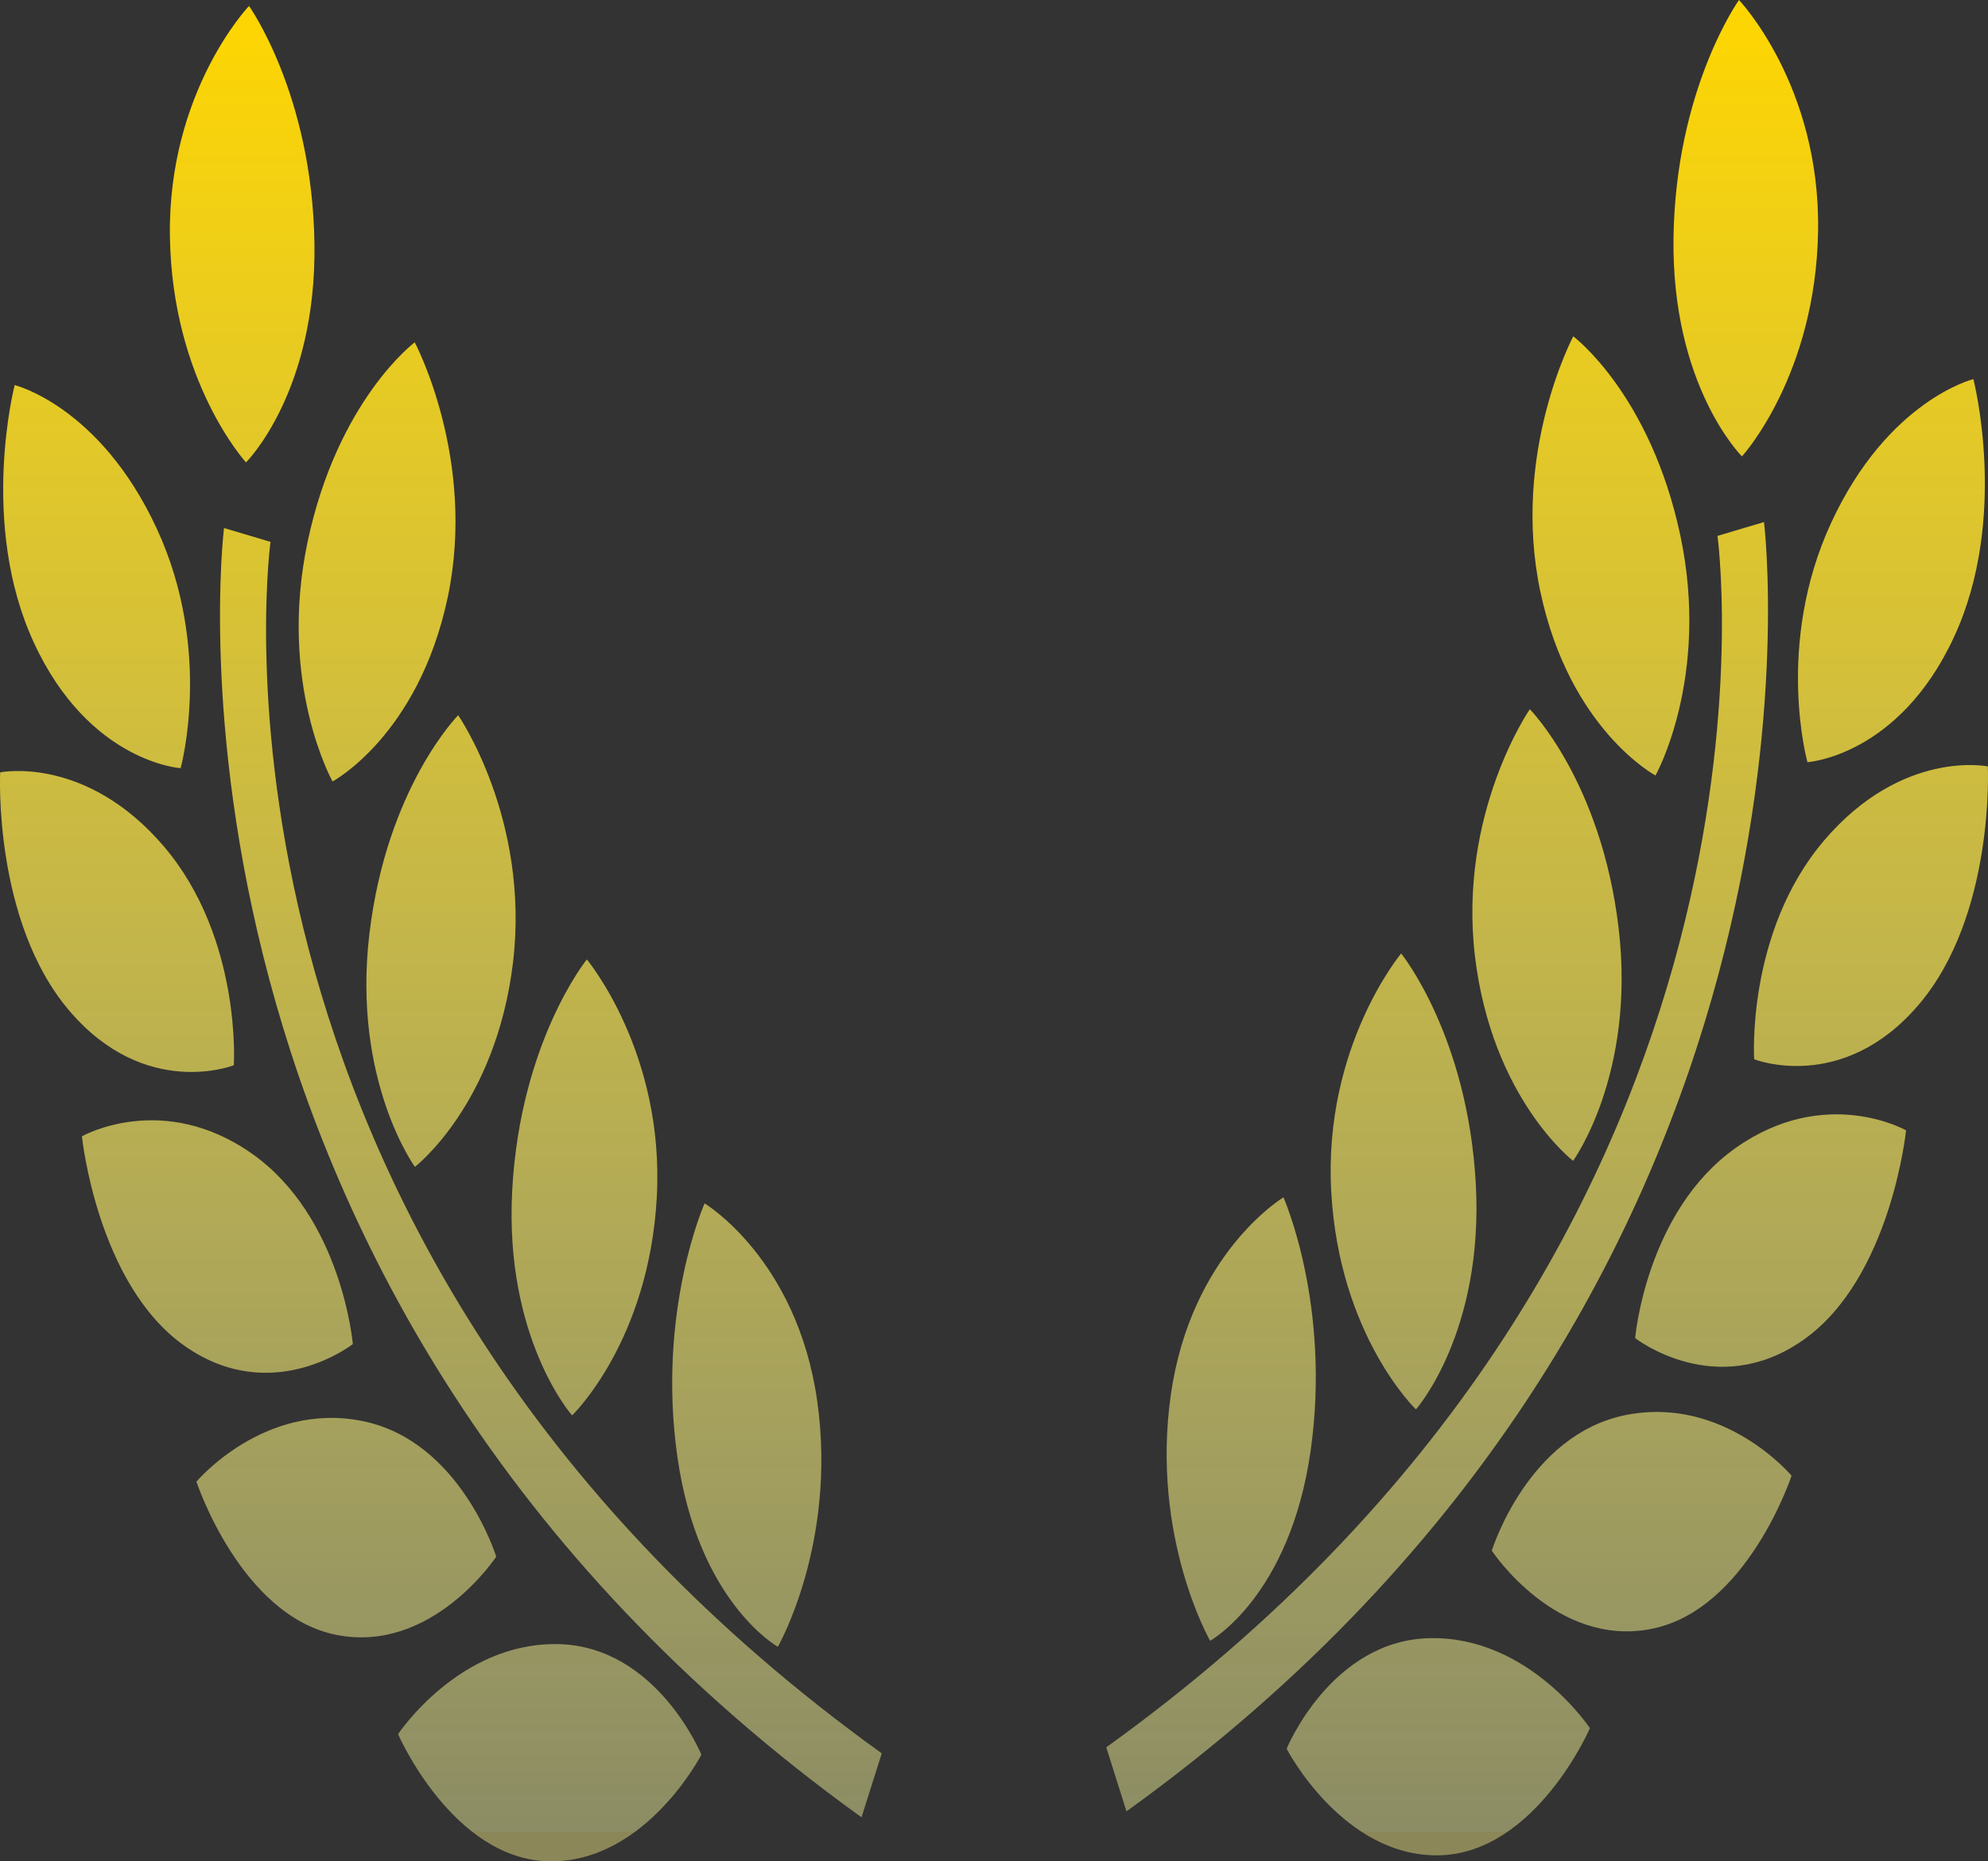 <svg width="47" height="44" viewBox="0 0 47 44" fill="none" xmlns="http://www.w3.org/2000/svg">
<rect x="0" y="0" width="47" height="44" fill="#333333" stroke="none"/>
<path fill-rule="evenodd" clip-rule="evenodd" d="M39.565 5.611C39.513 9.13 41.183 10.789 41.183 10.789C41.183 10.789 42.932 8.878 42.983 5.45C43.035 2.015 41.113 0 41.113 0C41.113 0 39.617 2.092 39.565 5.611ZM36.415 13.978C37.106 17.247 39.139 18.332 39.139 18.332C39.139 18.332 40.435 16.023 39.728 12.667C39.018 9.312 37.195 7.951 37.195 7.951C37.195 7.951 35.726 10.709 36.415 13.978ZM43.297 12.348C41.954 15.237 42.731 18.017 42.731 18.017C42.731 18.017 44.889 17.881 46.195 15.061C47.505 12.243 46.654 8.962 46.654 8.962C46.654 8.962 44.639 9.456 43.297 12.348ZM38.267 21.937C38.676 25.403 37.191 27.441 37.191 27.441C37.191 27.441 35.269 25.966 34.869 22.591C34.474 19.213 36.168 16.765 36.168 16.765C36.168 16.765 37.857 18.473 38.267 21.937ZM34.891 27.99C34.699 24.477 33.126 22.539 33.126 22.539C33.126 22.539 31.286 24.738 31.472 28.158C31.659 31.577 33.476 33.317 33.476 33.317C33.476 33.317 35.081 31.5 34.891 27.99ZM28.61 38.787C28.61 38.787 27.203 36.333 27.68 32.974C28.158 29.615 30.343 28.304 30.343 28.304C30.343 28.304 31.474 30.844 30.986 34.292C30.496 37.739 28.61 38.787 28.61 38.787ZM41.472 25.04C41.472 25.04 41.279 22.037 43.125 19.868C44.976 17.699 46.996 18.117 46.996 18.117C46.996 18.117 47.166 21.636 45.362 23.75C43.558 25.867 41.472 25.04 41.472 25.04ZM41.036 27.135C38.913 28.637 38.658 31.631 38.658 31.631C38.658 31.631 40.571 33.13 42.639 31.671C44.708 30.212 45.063 26.72 45.063 26.72C45.063 26.72 43.159 25.637 41.036 27.135ZM35.269 36.656C35.269 36.656 36.114 33.914 38.437 33.45C40.763 32.985 42.356 34.884 42.356 34.884C42.356 34.884 41.314 38.051 39.05 38.504C36.785 38.959 35.269 36.656 35.269 36.656ZM37.589 40.853C37.589 40.853 36.154 38.682 33.812 38.724C31.471 38.767 30.418 41.338 30.418 41.338C30.418 41.338 31.739 43.898 34.021 43.858C36.306 43.809 37.589 40.853 37.589 40.853ZM40.605 12.668L41.704 12.341C41.727 12.521 43.856 30.431 26.632 42.818L26.154 41.305C42.549 29.51 40.693 13.347 40.605 12.668ZM3.703 12.489C5.046 15.378 4.27 18.159 4.27 18.159C4.27 18.159 2.112 18.022 0.806 15.202C-0.504 12.384 0.347 9.103 0.347 9.103C0.347 9.103 2.362 9.597 3.703 12.489ZM7.862 18.473C7.862 18.473 9.894 17.389 10.585 14.119C11.274 10.851 9.805 8.092 9.805 8.092C9.805 8.092 7.982 9.454 7.272 12.809C6.565 16.164 7.862 18.473 7.862 18.473ZM9.809 27.583C9.809 27.583 8.324 25.544 8.733 22.078C9.143 18.615 10.832 16.907 10.832 16.907C10.832 16.907 12.526 19.355 12.131 22.732C11.731 26.108 9.809 27.583 9.809 27.583ZM13.874 22.68C13.874 22.68 12.301 24.619 12.11 28.131C11.919 31.641 13.525 33.459 13.525 33.459C13.525 33.459 15.342 31.719 15.528 28.299C15.715 24.879 13.874 22.68 13.874 22.68ZM19.32 33.115C19.797 36.475 18.39 38.928 18.39 38.928C18.39 38.928 16.504 37.88 16.014 34.433C15.526 30.986 16.658 28.446 16.658 28.446C16.658 28.446 18.842 29.757 19.32 33.115ZM5.816 10.931C5.816 10.931 7.487 9.271 7.434 5.753C7.383 2.234 5.887 0.141 5.887 0.141C5.887 0.141 3.965 2.157 4.017 5.591C4.068 9.019 5.816 10.931 5.816 10.931ZM3.875 20.009C5.721 22.178 5.528 25.181 5.528 25.181C5.528 25.181 3.442 26.008 1.638 23.891C-0.166 21.777 0.004 18.258 0.004 18.258C0.004 18.258 2.024 17.84 3.875 20.009ZM8.342 31.773C8.342 31.773 8.087 28.778 5.964 27.276C3.842 25.778 1.937 26.861 1.937 26.861C1.937 26.861 2.292 30.354 4.361 31.813C6.429 33.272 8.342 31.773 8.342 31.773ZM8.564 33.591C10.887 34.055 11.732 36.798 11.732 36.798C11.732 36.798 10.215 39.1 7.95 38.646C5.687 38.193 4.644 35.025 4.644 35.025C4.644 35.025 6.238 33.126 8.564 33.591ZM13.188 38.865C10.846 38.824 9.411 40.994 9.411 40.994C9.411 40.994 10.694 43.951 12.979 44C15.261 44.039 16.582 41.479 16.582 41.479C16.582 41.479 15.53 38.909 13.188 38.865ZM5.296 12.482L6.395 12.809C6.307 13.489 4.451 29.651 20.846 41.447L20.368 42.959C3.144 30.572 5.274 12.662 5.296 12.482Z" fill="url(#paint0_linear)"/>
<defs>
<linearGradient id="paint0_linear" x1="24.107" y1="0" x2="24.107" y2="44" gradientUnits="userSpaceOnUse">
<stop stop-color="#FFD600"/>
<stop offset="0.984" stop-color="#F8FAA0" stop-opacity="0.45"/>
<stop offset="0.984" stop-color="#F2D951" stop-opacity="0.93"/>
<stop offset="0.984" stop-color="#F9ED85" stop-opacity="0.45"/>
</linearGradient>
</defs>
</svg>
